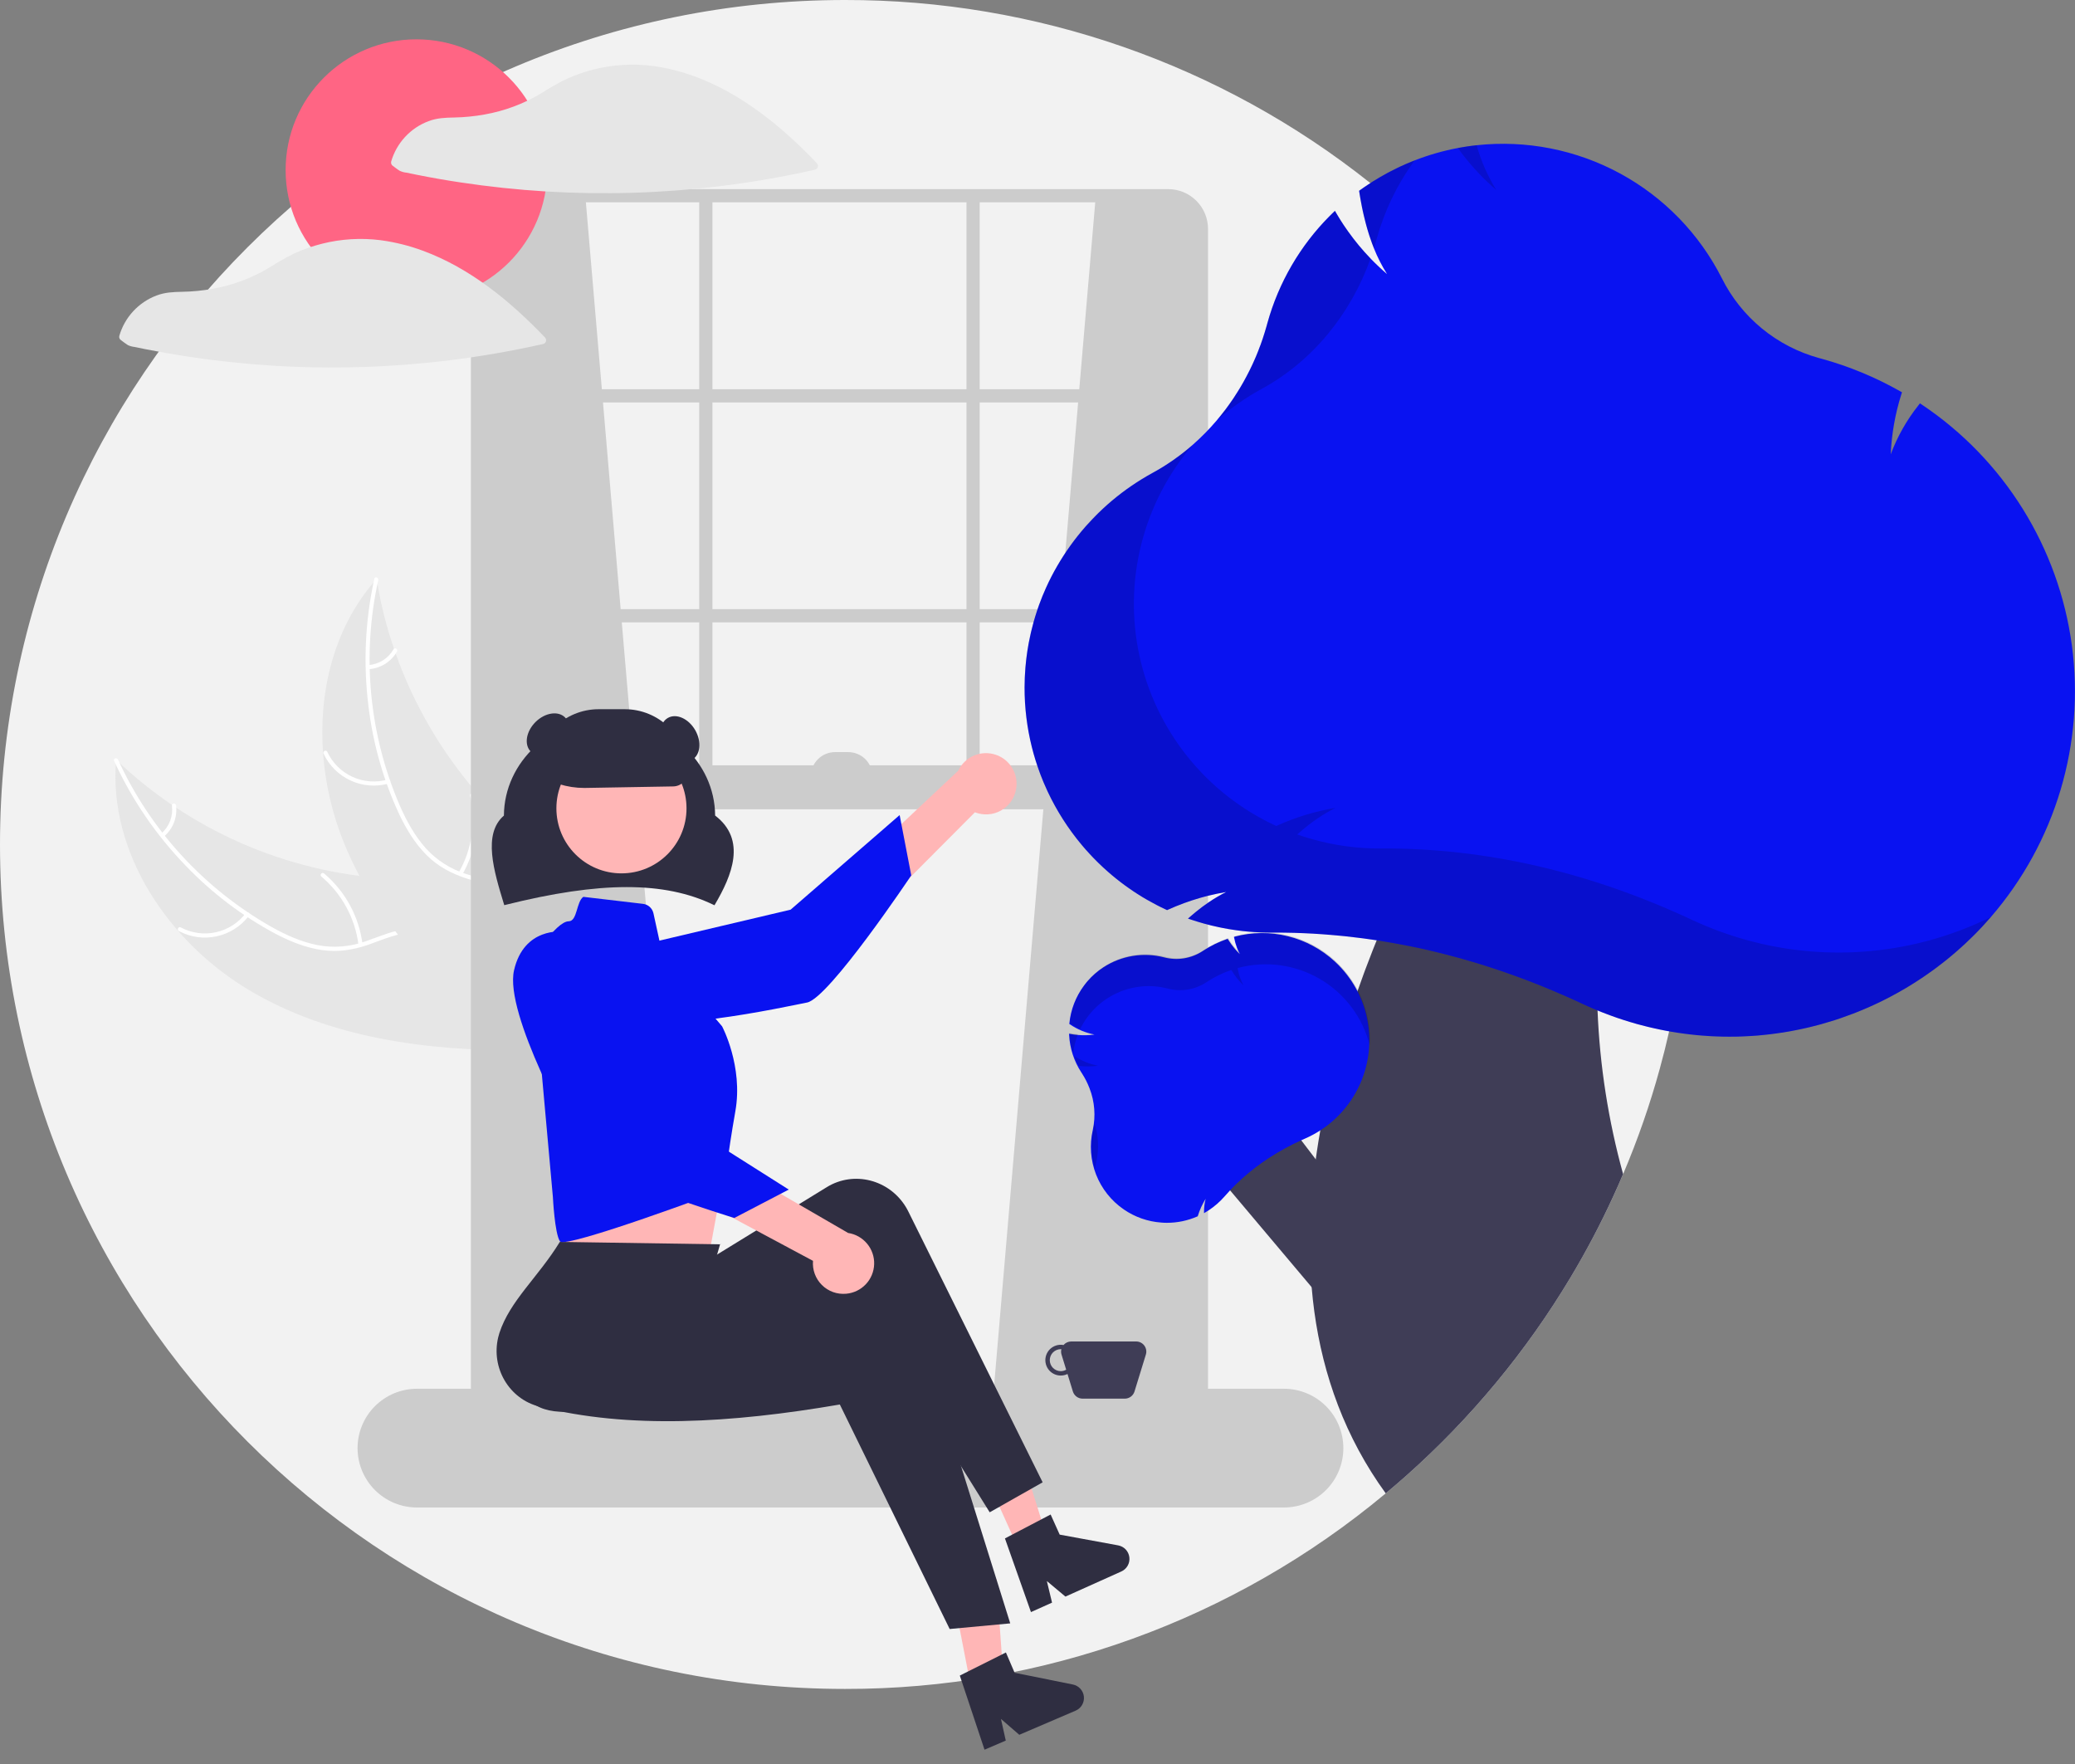 <svg width="100" height="85" viewBox="0 0 100 85" fill="none" xmlns="http://www.w3.org/2000/svg">
    <rect x="0" y="0" width="100" height="85" fill="#808080" stroke="none"/>
    <g clip-path="url(#clip0_1763_3963)">
        <path d="M81.442 40.691C81.442 41.876 81.392 43.049 81.293 44.209C81.214 45.115 81.107 46.013 80.971 46.903C80.827 47.845 80.65 48.776 80.441 49.695V49.696C80.304 50.301 80.154 50.901 79.99 51.497C79.516 53.227 78.925 54.923 78.223 56.575C78.07 56.934 77.912 57.291 77.75 57.645C77.134 58.987 76.445 60.293 75.686 61.559C73.556 65.114 70.898 68.325 67.802 71.081C67.466 71.378 67.127 71.671 66.782 71.959C59.472 78.061 50.246 81.397 40.721 81.383C18.231 81.383 0 63.165 0 40.691C0 18.218 18.231 -0 40.721 -0C49.918 -0.015 58.847 3.096 66.041 8.822C66.379 9.089 66.712 9.362 67.04 9.641C68.644 11 70.142 12.481 71.519 14.07H71.519C77.933 21.457 81.457 30.912 81.442 40.691Z" fill="#F2F2F2"/>
        <path d="M12.021 47.72C8.141 45.413 5.214 41.102 5.594 36.607C9.14 39.999 13.773 42.028 18.672 42.335C20.562 42.446 22.676 42.374 24.067 43.657C24.933 44.455 25.336 45.657 25.402 46.833C25.468 48.008 25.233 49.177 24.998 50.331L25.079 50.613C20.565 50.63 15.9 50.027 12.021 47.72Z" fill="#E6E6E6"/>
        <path d="M5.688 36.602C7.242 39.997 9.828 42.817 13.077 44.661C13.776 45.051 14.518 45.387 15.307 45.542C16.078 45.688 16.873 45.625 17.611 45.36C18.304 45.127 18.986 44.808 19.723 44.746C20.501 44.682 21.221 44.982 21.786 45.507C22.478 46.149 22.898 47.002 23.279 47.85C23.703 48.791 24.128 49.776 24.94 50.453C25.038 50.535 24.905 50.682 24.807 50.601C23.394 49.423 23.163 47.45 22.034 46.063C21.507 45.415 20.782 44.923 19.92 44.936C19.167 44.947 18.463 45.276 17.764 45.518C17.029 45.773 16.293 45.892 15.518 45.78C14.725 45.666 13.967 45.358 13.262 44.987C11.668 44.134 10.219 43.035 8.967 41.732C7.53 40.252 6.357 38.538 5.499 36.663C5.445 36.546 5.635 36.487 5.688 36.602H5.688Z" fill="white"/>
        <path d="M11.996 44.129C11.613 44.631 11.063 44.981 10.445 45.116C9.827 45.252 9.181 45.163 8.623 44.866C8.51 44.805 8.598 44.627 8.711 44.688C9.231 44.965 9.833 45.048 10.408 44.921C10.983 44.794 11.494 44.466 11.848 43.996C11.926 43.894 12.073 44.027 11.996 44.129L11.996 44.129Z" fill="white"/>
        <path d="M17.276 45.525C17.114 44.243 16.475 43.068 15.486 42.236C15.387 42.154 15.521 42.006 15.618 42.088C16.646 42.956 17.309 44.179 17.474 45.514C17.49 45.641 17.291 45.651 17.276 45.525V45.525Z" fill="white"/>
        <path d="M7.777 40.159C7.966 39.995 8.112 39.787 8.2 39.553C8.289 39.32 8.318 39.068 8.285 38.82C8.268 38.693 8.467 38.683 8.484 38.809C8.519 39.083 8.486 39.362 8.389 39.62C8.292 39.878 8.132 40.109 7.925 40.291C7.907 40.31 7.883 40.322 7.856 40.323C7.83 40.324 7.805 40.316 7.785 40.299C7.765 40.281 7.753 40.257 7.752 40.23C7.751 40.204 7.76 40.178 7.777 40.159V40.159Z" fill="white"/>
        <path d="M18.15 27.898C18.163 27.977 18.176 28.056 18.191 28.136C18.371 29.197 18.638 30.241 18.988 31.259C19.014 31.338 19.041 31.418 19.069 31.496C19.938 33.939 21.254 36.199 22.948 38.162C23.624 38.943 24.357 39.671 25.143 40.34C26.228 41.264 27.478 42.18 28.174 43.374C28.248 43.497 28.314 43.625 28.372 43.757L25.418 50.493C25.403 50.505 25.39 50.518 25.376 50.53L25.27 50.804C25.227 50.772 25.183 50.739 25.14 50.707C25.115 50.688 25.091 50.669 25.066 50.65C25.05 50.638 25.033 50.625 25.018 50.615C25.012 50.61 25.007 50.606 25.003 50.603C24.987 50.592 24.974 50.581 24.96 50.571C24.714 50.383 24.469 50.192 24.226 50C24.224 49.999 24.224 49.999 24.223 49.997C22.369 48.527 20.622 46.89 19.178 45.039C19.135 44.983 19.09 44.927 19.048 44.868C18.402 44.031 17.826 43.142 17.325 42.21C17.052 41.699 16.805 41.175 16.586 40.639C16.021 39.253 15.678 37.787 15.569 36.295C15.352 33.32 16.09 30.308 18.002 28.068C18.051 28.011 18.1 27.955 18.15 27.898Z" fill="#E6E6E6"/>
        <path d="M18.229 27.951C17.424 31.597 17.79 35.404 19.273 38.831C19.596 39.563 19.987 40.278 20.523 40.877C21.05 41.457 21.723 41.885 22.472 42.117C23.166 42.348 23.903 42.503 24.528 42.898C25.188 43.315 25.582 43.987 25.717 44.746C25.883 45.675 25.704 46.609 25.498 47.515C25.269 48.522 25.015 49.563 25.255 50.593C25.285 50.717 25.089 50.755 25.06 50.631C24.642 48.84 25.646 47.126 25.581 45.339C25.55 44.505 25.267 43.676 24.572 43.168C23.963 42.723 23.204 42.562 22.499 42.335C21.759 42.097 21.099 41.749 20.548 41.193C19.983 40.625 19.564 39.924 19.224 39.203C18.466 37.563 17.971 35.814 17.757 34.02C17.501 31.974 17.597 29.899 18.041 27.886C18.069 27.761 18.257 27.827 18.229 27.951Z" fill="white"/>
        <path d="M18.731 37.756C18.122 37.926 17.472 37.875 16.897 37.611C16.322 37.347 15.86 36.887 15.593 36.314C15.539 36.198 15.717 36.109 15.771 36.226C16.019 36.76 16.449 37.188 16.985 37.433C17.521 37.678 18.127 37.723 18.693 37.56C18.816 37.525 18.854 37.721 18.731 37.756H18.731Z" fill="white"/>
        <path d="M22.105 42.047C22.749 40.926 22.946 39.604 22.658 38.344C22.629 38.219 22.824 38.181 22.853 38.306C23.151 39.617 22.943 40.993 22.27 42.158C22.206 42.269 22.041 42.157 22.105 42.047Z" fill="white"/>
        <path d="M17.754 32.048C18.004 32.031 18.245 31.952 18.456 31.819C18.668 31.686 18.843 31.502 18.966 31.285C19.029 31.173 19.194 31.285 19.131 31.396C18.994 31.635 18.801 31.838 18.567 31.986C18.334 32.133 18.068 32.222 17.792 32.243C17.767 32.247 17.74 32.241 17.718 32.227C17.697 32.212 17.681 32.19 17.676 32.164C17.671 32.139 17.676 32.112 17.691 32.09C17.706 32.068 17.728 32.053 17.754 32.048V32.048Z" fill="white"/>
        <path d="M28.208 9.431L33.192 67.733L23.224 68.482V10.173C24.411 9.387 26.116 9.264 28.208 9.431Z" fill="#CCCCCC"/>
        <path d="M52.81 9.431L47.826 67.733L57.794 68.482V10.173C56.606 9.387 54.901 9.264 52.81 9.431Z" fill="#CCCCCC"/>
        <path d="M56.301 70.892H24.61C24.102 70.892 23.615 70.69 23.255 70.331C22.896 69.971 22.694 69.485 22.693 68.977V11.029C22.694 10.521 22.896 10.034 23.255 9.675C23.615 9.316 24.102 9.114 24.61 9.113H56.301C56.81 9.114 57.297 9.316 57.656 9.675C58.016 10.034 58.218 10.521 58.218 11.029V68.977C58.218 69.485 58.016 69.971 57.656 70.331C57.297 70.69 56.81 70.892 56.301 70.892ZM24.61 9.749C24.271 9.749 23.945 9.884 23.705 10.124C23.465 10.364 23.33 10.689 23.33 11.029V68.977C23.33 69.316 23.465 69.641 23.705 69.881C23.945 70.121 24.271 70.256 24.61 70.256H56.301C56.641 70.256 56.967 70.121 57.206 69.881C57.447 69.641 57.582 69.316 57.582 68.977V11.029C57.582 10.689 57.447 10.364 57.206 10.124C56.967 9.884 56.641 9.749 56.301 9.749L24.61 9.749Z" fill="#CCCCCC"/>
        <path d="M57.9 18.756H23.012V19.392H57.9V18.756Z" fill="#CCCCCC"/>
        <path d="M57.9 29.353H23.012V29.989H57.9V29.353Z" fill="#CCCCCC"/>
        <path d="M34.334 9.431H33.697V38.36H34.334V9.431Z" fill="#CCCCCC"/>
        <path d="M47.214 9.431H46.578V38.36H47.214V9.431Z" fill="#CCCCCC"/>
        <path d="M61.877 72.64H20.096C19.336 72.64 18.608 72.339 18.071 71.802C17.534 71.266 17.232 70.538 17.232 69.779C17.232 69.02 17.534 68.293 18.071 67.756C18.608 67.22 19.336 66.918 20.096 66.918H61.877C62.636 66.918 63.365 67.22 63.902 67.756C64.439 68.293 64.74 69.02 64.74 69.779C64.74 70.538 64.439 71.266 63.902 71.802C63.365 72.339 62.636 72.64 61.877 72.64Z" fill="#CCCCCC"/>
        <path d="M57.9 36.877H23.224V38.996H57.9V36.877Z" fill="#CCCCCC"/>
        <path d="M34.432 43.621L34.388 43.6C32.024 42.459 28.929 42.46 24.351 43.604L24.302 43.616L24.287 43.568C23.803 41.981 23.254 40.184 24.285 39.3C24.299 36.705 26.577 34.598 29.375 34.598C32.172 34.598 34.449 36.704 34.464 39.298C35.997 40.469 35.267 42.2 34.457 43.579L34.432 43.621Z" fill="#2F2E41"/>
        <path d="M48.961 38.066C48.919 38.276 48.831 38.474 48.704 38.647C48.576 38.819 48.412 38.962 48.224 39.065C48.035 39.167 47.827 39.227 47.612 39.24C47.398 39.253 47.184 39.219 46.984 39.141L38.63 47.53L37.885 44.925L46.182 37.135C46.336 36.808 46.605 36.55 46.938 36.408C47.27 36.267 47.643 36.252 47.985 36.367C48.328 36.481 48.617 36.718 48.796 37.031C48.976 37.344 49.035 37.712 48.961 38.066L48.961 38.066Z" fill="#FFB6B6"/>
        <path d="M28.315 46.142C28.315 46.142 27.557 47.858 29.427 48.916C31.297 49.975 37.834 48.513 38.894 48.308C39.955 48.104 43.916 42.181 43.916 42.181L43.356 39.275L38.102 43.833L28.315 46.142Z" fill="#0912F1"/>
        <path d="M26.935 55.633L27.041 57.646C27.041 57.646 26.728 59.43 26.985 59.815C27.241 60.197 34.212 60.246 34.212 60.246C34.212 60.246 34.673 57.764 35.07 55.593L26.935 55.633Z" fill="#FFB6B6"/>
        <path d="M46.979 82.254L48.436 81.96L48.019 76.077L45.868 76.511L46.979 82.254Z" fill="#FFB6B6"/>
        <path d="M49.067 74.599L50.422 73.99L48.664 68.361L46.664 69.26L49.067 74.599Z" fill="#FFB6B6"/>
        <path d="M50.248 71.427L47.696 72.871L41.404 62.768C36.988 65.741 32.669 67.165 28.314 67.925C26.842 68.187 25.341 68.054 25.059 66.557C25.046 66.487 25.035 66.417 25.027 66.346C24.853 64.71 26.889 62.614 27.148 60.613L32.719 60.279L33.407 61.159L39.85 57.201C41.146 56.405 42.85 56.835 43.657 58.163C43.699 58.233 43.739 58.304 43.775 58.378L50.248 71.427Z" fill="#2F2E41"/>
        <path d="M48.686 78.224L45.767 78.495L40.474 67.677C35.225 68.579 30.273 68.868 25.99 67.777C24.54 67.413 23.654 65.917 24.011 64.435C24.027 64.366 24.047 64.297 24.068 64.23C24.581 62.667 25.923 61.561 26.98 59.842L34.702 59.959L33.839 62.933L41.34 61.963C42.849 61.768 44.227 62.859 44.418 64.4C44.428 64.482 44.434 64.563 44.437 64.645L48.686 78.224Z" fill="#2F2E41"/>
        <path d="M29.95 42.084C31.682 42.084 33.085 40.681 33.085 38.95C33.085 37.22 31.682 35.817 29.95 35.817C28.218 35.817 26.814 37.22 26.814 38.95C26.814 40.681 28.218 42.084 29.95 42.084Z" fill="#FFB6B6"/>
        <path d="M28.113 43.215L30.988 43.553C31.109 43.567 31.223 43.618 31.313 43.7C31.403 43.782 31.466 43.891 31.492 44.01L31.949 46.1L34.799 49.454C34.799 49.454 35.823 51.372 35.439 53.545C35.055 55.718 34.887 57.333 34.887 57.333C34.887 57.333 27.241 60.198 26.985 59.814C26.73 59.431 26.646 57.688 26.646 57.688L25.623 46.311C25.623 46.311 26.774 44.393 27.414 44.393C27.827 44.379 27.774 43.451 28.113 43.215Z" fill="#0912F1"/>
        <path d="M34.964 58.033C35.367 58.033 35.694 57.641 35.694 57.157C35.694 56.674 35.367 56.282 34.964 56.282C34.561 56.282 34.234 56.674 34.234 57.157C34.234 57.641 34.561 58.033 34.964 58.033Z" fill="#6C63FF"/>
        <path d="M46.256 80.739L48.478 79.626L48.897 80.603L51.706 81.17C51.845 81.198 51.971 81.27 52.067 81.375C52.162 81.48 52.221 81.612 52.236 81.753C52.25 81.893 52.219 82.035 52.147 82.157C52.076 82.279 51.967 82.375 51.837 82.43L49.122 83.593L48.239 82.828L48.471 83.872L47.447 84.311L46.256 80.739Z" fill="#2F2E41"/>
        <path d="M48.431 74.13L50.633 72.978L51.069 73.947L53.888 74.465C54.027 74.491 54.155 74.56 54.252 74.663C54.349 74.766 54.41 74.898 54.427 75.038C54.444 75.179 54.416 75.321 54.346 75.444C54.277 75.567 54.169 75.665 54.04 75.723L51.346 76.933L50.451 76.184L50.701 77.224L49.685 77.68L48.431 74.13Z" fill="#2F2E41"/>
        <path d="M28.159 37.968C27.331 37.969 26.523 37.714 25.845 37.238L25.822 37.222V37.194C25.823 36.394 26.142 35.626 26.709 35.06C27.275 34.494 28.043 34.175 28.845 34.174H30.117C30.918 34.175 31.686 34.494 32.253 35.06C32.82 35.626 33.138 36.394 33.139 37.194C33.139 37.378 33.066 37.553 32.938 37.684C32.809 37.815 32.634 37.89 32.451 37.894L28.231 37.967C28.207 37.967 28.183 37.968 28.159 37.968Z" fill="#2F2E41"/>
        <path d="M33.351 36.614C33.757 36.38 33.825 35.739 33.503 35.181C33.181 34.623 32.591 34.361 32.185 34.595C31.779 34.83 31.711 35.471 32.033 36.029C32.356 36.586 32.946 36.849 33.351 36.614Z" fill="#2F2E41"/>
        <path d="M27.005 35.993C27.461 35.537 27.561 34.9 27.23 34.569C26.899 34.238 26.261 34.339 25.805 34.794C25.35 35.249 25.249 35.886 25.58 36.217C25.912 36.548 26.549 36.448 27.005 35.993Z" fill="#2F2E41"/>
        <path d="M54.755 64.64H51.625C51.555 64.64 51.485 64.655 51.421 64.685C51.357 64.714 51.3 64.757 51.254 64.811C51.139 64.79 51.02 64.796 50.908 64.83C50.795 64.864 50.692 64.924 50.607 65.004C50.523 65.085 50.458 65.186 50.419 65.296C50.381 65.407 50.369 65.525 50.385 65.641C50.401 65.758 50.444 65.868 50.511 65.965C50.578 66.061 50.667 66.14 50.771 66.195C50.874 66.25 50.989 66.28 51.107 66.282C51.224 66.284 51.34 66.259 51.446 66.207L51.705 67.05C51.736 67.15 51.798 67.237 51.882 67.299C51.966 67.362 52.068 67.395 52.173 67.395H54.208C54.312 67.395 54.414 67.362 54.498 67.299C54.582 67.237 54.644 67.15 54.675 67.05L55.222 65.272C55.245 65.199 55.25 65.122 55.237 65.046C55.224 64.971 55.194 64.9 55.148 64.838C55.103 64.777 55.044 64.727 54.975 64.692C54.907 64.658 54.831 64.64 54.755 64.64ZM51.122 66.07C50.982 66.07 50.847 66.015 50.747 65.915C50.648 65.816 50.592 65.681 50.592 65.541C50.592 65.4 50.648 65.265 50.747 65.166C50.847 65.067 50.982 65.011 51.122 65.011C51.132 65.011 51.141 65.013 51.151 65.014C51.129 65.099 51.132 65.188 51.158 65.272L51.382 66C51.303 66.046 51.214 66.07 51.122 66.07Z" fill="#3F3D56"/>
        <path d="M40.779 62.34C40.566 62.359 40.35 62.332 40.148 62.26C39.946 62.187 39.762 62.071 39.61 61.92C39.458 61.769 39.34 61.587 39.266 61.385C39.192 61.184 39.163 60.969 39.181 60.755L28.742 55.165L31.025 53.705L40.874 59.412C41.231 59.466 41.556 59.649 41.787 59.927C42.019 60.204 42.14 60.557 42.128 60.918C42.116 61.279 41.973 61.623 41.724 61.885C41.475 62.147 41.139 62.309 40.779 62.34Z" fill="#FFB6B6"/>
        <path d="M27.114 44.893C27.114 44.893 25.251 44.66 24.773 46.754C24.295 48.847 27.572 54.685 28.072 55.642C28.572 56.598 35.388 58.69 35.388 58.69L38.012 57.321L32.136 53.599L27.114 44.893Z" fill="#0912F1"/>
        <path d="M40.244 36.241H40.88C41.189 36.241 41.486 36.364 41.705 36.582C41.923 36.801 42.046 37.097 42.046 37.406H39.077C39.077 37.097 39.2 36.801 39.419 36.582C39.638 36.364 39.934 36.241 40.244 36.241Z" fill="#CCCCCC"/>
        <path d="M20.068 14.492C23.549 14.492 26.372 11.672 26.372 8.194C26.372 4.715 23.549 1.895 20.068 1.895C16.587 1.895 13.765 4.715 13.765 8.194C13.765 11.672 16.587 14.492 20.068 14.492Z" fill="#FF6584"/>
        <path d="M39.368 7.865C37.7 6.117 35.762 4.521 33.469 3.678C32.83 3.443 32.167 3.276 31.493 3.182C31.488 3.182 31.482 3.183 31.477 3.182C31.466 3.179 31.455 3.177 31.444 3.176C30.5 3.056 29.543 3.113 28.62 3.346C28.17 3.459 27.73 3.612 27.306 3.804C26.881 4.011 26.469 4.244 26.073 4.502C25.234 5.004 24.31 5.348 23.347 5.518C22.864 5.605 22.374 5.653 21.883 5.662C21.457 5.67 21.055 5.685 20.652 5.839C20.22 6.001 19.833 6.261 19.52 6.6C19.208 6.938 18.979 7.344 18.851 7.787C18.842 7.826 18.845 7.868 18.86 7.905C18.875 7.943 18.902 7.975 18.937 7.996C19.046 8.074 19.152 8.163 19.267 8.232C19.369 8.279 19.478 8.309 19.59 8.32C19.772 8.359 19.955 8.396 20.138 8.432C20.811 8.566 21.488 8.684 22.167 8.786C23.541 8.994 24.923 9.141 26.313 9.226C29.096 9.394 31.889 9.31 34.657 8.975C36.212 8.787 37.758 8.52 39.286 8.175C39.317 8.166 39.345 8.149 39.368 8.126C39.39 8.103 39.406 8.075 39.415 8.043C39.423 8.012 39.423 7.979 39.415 7.948C39.407 7.917 39.391 7.889 39.368 7.865Z" fill="#E6E6E6"/>
        <path d="M20.367 12.077C19.728 11.841 19.066 11.675 18.391 11.581C18.386 11.58 18.381 11.581 18.375 11.581C18.364 11.578 18.353 11.576 18.342 11.574C17.399 11.454 16.441 11.512 15.519 11.744C15.068 11.857 14.628 12.011 14.204 12.202C13.779 12.409 13.367 12.643 12.971 12.9C12.132 13.402 11.208 13.747 10.245 13.917C9.762 14.004 9.273 14.052 8.782 14.06C8.355 14.069 7.954 14.084 7.55 14.237C7.119 14.399 6.731 14.66 6.419 14.998C6.106 15.336 5.877 15.743 5.75 16.185C5.74 16.224 5.743 16.266 5.758 16.304C5.774 16.341 5.8 16.373 5.835 16.394C5.944 16.473 6.051 16.561 6.165 16.631C6.267 16.677 6.376 16.707 6.488 16.719C6.671 16.757 6.853 16.794 7.036 16.831C7.71 16.964 8.386 17.082 9.065 17.185C10.44 17.393 11.822 17.539 13.211 17.624C15.994 17.793 18.787 17.709 21.555 17.374C23.111 17.185 24.656 16.918 26.185 16.574C26.216 16.564 26.244 16.548 26.266 16.525C26.289 16.502 26.305 16.473 26.313 16.442C26.321 16.411 26.321 16.378 26.313 16.347C26.305 16.316 26.289 16.287 26.267 16.264C24.598 14.515 22.661 12.92 20.367 12.077Z" fill="#E6E6E6"/>
        <path d="M65.825 59.034L60.977 52.671L57.152 54.832L65.257 64.45L65.825 59.034Z" fill="#3F3D56"/>
        <path d="M76.99 48.69C77.098 51.357 77.511 54.002 78.222 56.575C78.07 56.934 77.912 57.291 77.749 57.645C77.134 58.987 76.445 60.294 75.686 61.56C73.556 65.115 70.898 68.325 67.802 71.081C67.466 71.379 67.127 71.671 66.782 71.959C64.82 69.255 63.76 66.271 63.341 63.2C63.288 62.81 63.245 62.416 63.212 62.024V62.022C63.132 61.069 63.106 60.112 63.135 59.156C63.136 59.08 63.138 59.003 63.141 58.925C63.178 57.904 63.27 56.88 63.409 55.866V55.865C63.425 55.748 63.441 55.632 63.459 55.515C63.51 55.166 63.567 54.816 63.63 54.468C63.994 52.464 64.502 50.488 65.15 48.556V48.555C65.168 48.499 65.186 48.444 65.207 48.389C65.277 48.179 65.348 47.971 65.421 47.764C65.425 47.748 65.431 47.731 65.438 47.716C65.532 47.445 65.629 47.176 65.727 46.909C65.754 46.834 65.781 46.76 65.81 46.686C65.921 46.388 66.035 46.093 66.15 45.801C66.186 45.708 66.224 45.615 66.261 45.523C66.289 45.452 66.317 45.38 66.347 45.311V45.309C66.515 44.893 66.686 44.485 66.859 44.085C67.343 42.959 67.842 41.901 68.328 40.925L68.329 40.924C70.344 36.883 72.177 34.259 72.177 34.259L79.058 36.485C78.237 37.94 77.602 40.085 77.254 42.617C76.986 44.629 76.898 46.661 76.99 48.689L76.99 48.69Z" fill="#3F3D56"/>
        <path d="M65.553 48.042C65.513 47.948 65.468 47.856 65.421 47.764C65.179 47.296 64.868 46.867 64.497 46.492C64.442 46.436 64.385 46.38 64.326 46.327C63.687 45.739 62.91 45.321 62.067 45.113C61.224 44.904 60.342 44.911 59.503 45.133L59.498 45.136L59.467 45.144L59.474 45.18C59.506 45.348 59.552 45.513 59.612 45.673C59.628 45.716 59.646 45.758 59.664 45.799C59.671 45.818 59.681 45.835 59.689 45.854C59.689 45.854 59.688 45.855 59.69 45.855C59.69 45.856 59.691 45.857 59.691 45.858C59.712 45.898 59.731 45.938 59.752 45.976C59.708 45.935 59.667 45.892 59.627 45.849C59.587 45.809 59.551 45.766 59.515 45.724C59.392 45.58 59.28 45.426 59.181 45.264L59.164 45.235L59.135 45.247C58.734 45.386 58.353 45.572 57.998 45.803L57.96 45.829C57.689 46.006 57.383 46.125 57.063 46.178C56.744 46.23 56.416 46.214 56.103 46.132C55.609 46.004 55.093 45.981 54.59 46.063C54.086 46.146 53.605 46.332 53.177 46.61C52.894 46.794 52.637 47.018 52.416 47.273C52.397 47.295 52.377 47.319 52.358 47.341C52.318 47.39 52.28 47.439 52.243 47.49C51.844 48.023 51.599 48.654 51.535 49.316L51.533 49.34L51.554 49.354C51.912 49.6 52.318 49.769 52.745 49.85C52.477 49.888 52.205 49.894 51.935 49.87H51.934C51.812 49.86 51.69 49.843 51.569 49.819L51.547 49.815H51.546L51.519 49.81L51.523 49.861C51.554 50.508 51.758 51.136 52.114 51.678L52.124 51.693C52.128 51.698 52.132 51.704 52.135 51.71C52.285 51.94 52.41 52.185 52.508 52.442C52.756 53.08 52.81 53.777 52.665 54.446C52.5 55.161 52.555 55.91 52.822 56.594C53.089 57.277 53.556 57.865 54.162 58.28C54.695 58.646 55.315 58.864 55.96 58.91C56.048 58.918 56.137 58.922 56.226 58.922C56.736 58.924 57.24 58.819 57.707 58.614L57.724 58.607L57.728 58.588C57.818 58.299 57.944 58.022 58.104 57.764C58.052 57.967 58.025 58.176 58.025 58.386V58.456L58.086 58.421C58.138 58.39 58.191 58.357 58.239 58.327C58.525 58.139 58.785 57.914 59.01 57.657C59.098 57.555 59.187 57.456 59.28 57.358L59.281 57.357C59.462 57.164 59.654 56.975 59.854 56.795C60.278 56.415 60.732 56.068 61.211 55.76C61.69 55.453 62.191 55.181 62.709 54.946H62.711C62.769 54.919 62.828 54.892 62.886 54.867C63.145 54.754 63.393 54.621 63.63 54.468C63.638 54.463 63.646 54.459 63.653 54.453C64.678 53.783 65.432 52.77 65.78 51.596C66.128 50.422 66.048 49.163 65.553 48.042L65.553 48.042Z" fill="#0912F1"/>
        <path opacity="0.15" d="M52.84 55.951C52.811 56.079 52.789 56.21 52.774 56.341C52.577 55.718 52.548 55.053 52.691 54.415C52.713 54.317 52.73 54.218 52.743 54.119C52.939 54.71 52.972 55.343 52.84 55.951Z" fill="black"/>
        <path opacity="0.15" d="M52.92 51.354C52.606 51.397 52.287 51.399 51.973 51.358C51.89 51.203 51.819 51.042 51.76 50.877C52.11 51.113 52.505 51.275 52.92 51.354Z" fill="black"/>
        <path opacity="0.15" d="M51.948 49.836C51.832 50.133 51.755 50.443 51.718 50.759C51.622 50.458 51.565 50.145 51.548 49.83L51.546 49.779L51.596 49.788C51.712 49.81 51.83 49.826 51.948 49.836Z" fill="black"/>
        <path opacity="0.15" d="M53.205 46.578C53.632 46.3 54.113 46.114 54.616 46.031C55.12 45.949 55.635 45.972 56.129 46.1C56.442 46.182 56.77 46.198 57.09 46.146C57.41 46.094 57.716 45.975 57.987 45.797L58.025 45.772C58.38 45.54 58.761 45.353 59.161 45.214L59.192 45.204L59.208 45.231C59.367 45.493 59.558 45.732 59.778 45.944C59.645 45.695 59.551 45.426 59.501 45.148L59.494 45.111L59.53 45.102C60.317 44.894 61.143 44.874 61.939 45.045C62.735 45.217 63.479 45.574 64.111 46.087C64.743 46.601 65.245 47.256 65.575 48C65.905 48.744 66.054 49.556 66.011 50.368C65.844 49.706 65.547 49.083 65.137 48.536C64.728 47.989 64.213 47.528 63.624 47.181C63.035 46.834 62.383 46.608 61.706 46.514C61.029 46.421 60.339 46.463 59.678 46.638L59.642 46.647L59.649 46.684C59.7 46.962 59.793 47.231 59.927 47.48C59.707 47.268 59.515 47.028 59.357 46.767L59.34 46.739L59.31 46.75C58.91 46.889 58.528 47.076 58.173 47.308L58.135 47.333C57.864 47.511 57.559 47.63 57.239 47.682C56.919 47.734 56.591 47.718 56.277 47.635C55.456 47.422 54.587 47.501 53.817 47.857C53.048 48.213 52.425 48.825 52.057 49.588C51.893 49.509 51.734 49.42 51.58 49.322L51.56 49.309L51.562 49.284C51.615 48.739 51.79 48.212 52.074 47.744C52.359 47.275 52.745 46.877 53.205 46.578Z" fill="black"/>
        <path d="M92.628 19.502L92.527 19.435L92.454 19.531C91.888 20.243 91.437 21.04 91.119 21.893C91.163 20.911 91.334 19.939 91.63 19.001L91.662 18.902L91.57 18.851C90.384 18.179 89.12 17.655 87.806 17.291L87.663 17.253C86.656 16.976 85.718 16.491 84.912 15.829C84.105 15.166 83.447 14.342 82.981 13.408C81.897 11.265 80.186 9.504 78.075 8.359C75.963 7.213 73.553 6.739 71.164 6.998H71.163C71.138 7 71.111 7.003 71.086 7.007C71.042 7.011 71 7.016 70.957 7.021C70.871 7.033 70.786 7.045 70.701 7.057C70.629 7.068 70.556 7.08 70.484 7.092C70.445 7.098 70.408 7.104 70.371 7.111C70.334 7.118 70.296 7.124 70.259 7.132H70.258C69.546 7.266 68.848 7.467 68.173 7.73H68.172V7.731L68.001 7.798C67.825 7.87 67.65 7.946 67.477 8.027C67.438 8.045 67.4 8.064 67.361 8.082C67.35 8.087 67.338 8.093 67.328 8.099C67.216 8.152 67.106 8.207 66.997 8.265C66.981 8.273 66.965 8.281 66.949 8.29L66.847 8.344C66.624 8.465 66.404 8.593 66.188 8.728C66.17 8.739 66.153 8.75 66.135 8.761C66.115 8.774 66.095 8.787 66.076 8.799C66.065 8.806 66.053 8.814 66.041 8.822C66.008 8.842 65.977 8.863 65.945 8.885C65.881 8.927 65.817 8.969 65.755 9.012C65.69 9.056 65.627 9.101 65.563 9.147L65.499 9.193L65.511 9.271C65.522 9.336 65.531 9.4 65.543 9.464C65.553 9.527 65.564 9.59 65.576 9.653C65.594 9.757 65.614 9.861 65.634 9.962C65.648 10.029 65.661 10.094 65.675 10.159C65.689 10.226 65.704 10.293 65.72 10.359C65.751 10.497 65.784 10.631 65.819 10.762C65.835 10.828 65.854 10.893 65.873 10.958C65.883 10.997 65.894 11.036 65.906 11.075C65.914 11.101 65.922 11.128 65.931 11.154C65.933 11.162 65.935 11.172 65.938 11.182C65.941 11.191 65.944 11.199 65.947 11.208C65.959 11.247 65.97 11.286 65.982 11.322C65.988 11.343 65.995 11.363 66.002 11.382C66.017 11.428 66.033 11.474 66.049 11.519C66.066 11.569 66.084 11.62 66.102 11.67C66.106 11.683 66.11 11.694 66.114 11.707C66.118 11.717 66.121 11.726 66.125 11.736C66.129 11.746 66.133 11.758 66.138 11.769C66.156 11.816 66.174 11.865 66.193 11.913C66.199 11.93 66.206 11.948 66.213 11.965C66.385 12.396 66.596 12.811 66.844 13.204C66.569 12.969 66.305 12.72 66.051 12.456C65.658 12.049 65.297 11.613 64.969 11.152C64.943 11.116 64.916 11.079 64.892 11.042C64.842 10.971 64.793 10.9 64.745 10.828C64.695 10.754 64.646 10.676 64.598 10.6C64.566 10.549 64.534 10.497 64.504 10.446C64.473 10.398 64.444 10.35 64.417 10.301L64.334 10.159H64.333V10.16L64.216 10.274C64.17 10.32 64.123 10.366 64.077 10.411C62.652 11.844 61.62 13.62 61.08 15.566L61.063 15.625L61.048 15.685C61.017 15.793 60.986 15.898 60.953 16.005V16.006C60.922 16.112 60.888 16.218 60.852 16.322C60.819 16.421 60.785 16.518 60.749 16.616C60.737 16.648 60.724 16.681 60.71 16.714C60.688 16.778 60.664 16.84 60.639 16.904C60.628 16.932 60.616 16.962 60.604 16.991C60.576 17.061 60.547 17.131 60.519 17.2C60.514 17.21 60.509 17.222 60.504 17.232C60.495 17.253 60.486 17.275 60.477 17.295C60.455 17.346 60.431 17.398 60.409 17.448C60.393 17.481 60.379 17.515 60.364 17.548C60.357 17.563 60.35 17.578 60.343 17.593C60.304 17.677 60.264 17.761 60.222 17.844C60.174 17.941 60.125 18.039 60.073 18.134C60.028 18.223 59.98 18.31 59.93 18.397C59.844 18.551 59.754 18.703 59.661 18.852C59.624 18.909 59.589 18.966 59.551 19.023C59.543 19.037 59.534 19.051 59.526 19.064C59.495 19.113 59.463 19.161 59.431 19.21C59.408 19.242 59.386 19.275 59.364 19.307C59.327 19.364 59.287 19.419 59.247 19.474C59.236 19.491 59.225 19.506 59.213 19.522C59.154 19.605 59.094 19.686 59.034 19.766C59.032 19.767 59.032 19.768 59.031 19.769C59.029 19.769 59.029 19.77 59.028 19.771C59.001 19.806 58.974 19.841 58.947 19.875C58.911 19.925 58.872 19.974 58.832 20.021C58.769 20.102 58.702 20.183 58.634 20.263C58.632 20.265 58.631 20.267 58.629 20.268C58.277 20.681 57.897 21.067 57.49 21.425C57.482 21.432 57.477 21.438 57.47 21.444C57.412 21.493 57.355 21.543 57.296 21.592C57.271 21.612 57.247 21.632 57.223 21.652C57.182 21.686 57.141 21.72 57.101 21.751C57.096 21.756 57.091 21.76 57.085 21.764C57.049 21.793 57.014 21.821 56.978 21.848C56.934 21.883 56.891 21.916 56.846 21.949C56.636 22.108 56.421 22.258 56.199 22.399C56.166 22.422 56.131 22.444 56.097 22.465C56.077 22.478 56.057 22.49 56.038 22.501C55.958 22.551 55.877 22.6 55.796 22.646C55.716 22.694 55.633 22.739 55.551 22.784C55.376 22.879 55.203 22.979 55.035 23.083C54.95 23.136 54.865 23.189 54.782 23.243C54.449 23.459 54.128 23.69 53.82 23.937C53.511 24.184 53.216 24.446 52.934 24.722C52.899 24.756 52.864 24.791 52.829 24.827C52.759 24.896 52.691 24.966 52.627 25.036C52.523 25.143 52.423 25.253 52.324 25.364C51.804 25.954 51.344 26.593 50.95 27.274C50.752 27.613 50.572 27.963 50.411 28.322C50.289 28.59 50.178 28.864 50.077 29.142C50.011 29.327 49.948 29.515 49.89 29.704C49.861 29.798 49.834 29.893 49.807 29.989C49.717 30.312 49.642 30.638 49.58 30.966C49.53 31.229 49.49 31.492 49.459 31.755C49.443 31.888 49.431 32.02 49.419 32.151C49.392 32.474 49.378 32.798 49.377 33.121C49.375 34.092 49.493 35.059 49.728 36.001C49.78 36.209 49.838 36.416 49.901 36.621C49.933 36.724 49.967 36.826 50.001 36.927C50.087 37.182 50.182 37.434 50.286 37.683C50.349 37.832 50.415 37.981 50.483 38.128C50.922 39.064 51.481 39.939 52.146 40.731C52.255 40.861 52.368 40.989 52.485 41.115C52.486 41.115 52.485 41.116 52.485 41.116C52.773 41.431 53.079 41.729 53.4 42.011H53.401C53.529 42.124 53.66 42.234 53.792 42.34C53.793 42.339 53.793 42.34 53.793 42.34C53.927 42.448 54.061 42.552 54.199 42.653C54.268 42.703 54.338 42.752 54.409 42.802C54.548 42.901 54.69 42.996 54.834 43.087H54.836C54.98 43.181 55.126 43.27 55.275 43.354C55.573 43.525 55.878 43.685 56.192 43.83L56.245 43.855L56.299 43.83C56.802 43.604 57.321 43.414 57.852 43.261C57.968 43.227 58.086 43.196 58.203 43.167C58.497 43.094 58.794 43.032 59.093 42.982C58.802 43.128 58.521 43.294 58.251 43.477C58.042 43.618 57.837 43.772 57.63 43.941C57.561 43.998 57.492 44.056 57.423 44.115L57.251 44.264L57.467 44.334C57.545 44.36 57.623 44.385 57.702 44.409C57.809 44.443 57.915 44.473 58.019 44.502C58.246 44.566 58.474 44.622 58.704 44.67C58.76 44.682 58.815 44.694 58.872 44.705C58.981 44.727 59.091 44.748 59.201 44.767C59.206 44.768 59.211 44.769 59.215 44.769C59.33 44.788 59.445 44.806 59.56 44.822C59.773 44.853 59.986 44.877 60.199 44.895C60.223 44.898 60.246 44.899 60.27 44.9C60.322 44.905 60.373 44.909 60.425 44.912C60.54 44.919 60.655 44.925 60.771 44.929C60.779 44.929 60.787 44.93 60.795 44.93C60.854 44.932 60.912 44.934 60.97 44.935C60.97 44.935 60.97 44.936 60.971 44.935C61.03 44.936 61.088 44.938 61.146 44.938H61.469C61.529 44.938 61.59 44.938 61.651 44.938C61.736 44.938 61.822 44.94 61.907 44.941C61.929 44.941 61.952 44.942 61.975 44.942C62.111 44.944 62.247 44.947 62.383 44.95C62.391 44.95 62.4 44.951 62.408 44.951C62.544 44.956 62.68 44.96 62.815 44.966C62.845 44.967 62.875 44.968 62.906 44.97C63.036 44.976 63.166 44.982 63.297 44.989C63.334 44.992 63.372 44.995 63.41 44.997C63.509 45.002 63.609 45.008 63.707 45.016C63.766 45.019 63.823 45.023 63.881 45.029C64.117 45.047 64.351 45.067 64.586 45.09C64.665 45.096 64.743 45.105 64.822 45.113C65.032 45.136 65.242 45.16 65.454 45.187C65.548 45.197 65.643 45.21 65.737 45.222C65.748 45.224 65.758 45.225 65.769 45.227C65.885 45.243 66.001 45.258 66.118 45.276C66.194 45.286 66.27 45.298 66.347 45.309C66.425 45.321 66.504 45.333 66.582 45.346C66.624 45.353 66.667 45.36 66.71 45.368C66.812 45.384 66.915 45.401 67.018 45.42C67.027 45.42 67.036 45.422 67.046 45.424C67.264 45.462 67.484 45.502 67.702 45.546C67.83 45.57 67.957 45.596 68.085 45.622C68.184 45.642 68.284 45.663 68.384 45.684C68.401 45.688 68.418 45.692 68.435 45.696C68.439 45.697 68.442 45.698 68.446 45.698C68.597 45.731 68.749 45.765 68.899 45.801C69.422 45.922 69.944 46.056 70.466 46.204C70.585 46.237 70.705 46.272 70.825 46.307C70.876 46.321 70.926 46.336 70.975 46.351C71.079 46.382 71.182 46.413 71.286 46.445C71.377 46.473 71.47 46.502 71.561 46.531C71.618 46.549 71.675 46.567 71.733 46.586C71.822 46.614 71.911 46.642 71.999 46.673C72.074 46.697 72.148 46.721 72.223 46.747C72.329 46.782 72.436 46.818 72.542 46.856C72.573 46.867 72.604 46.878 72.635 46.889C72.764 46.934 72.894 46.979 73.023 47.027C73.149 47.073 73.276 47.119 73.401 47.166C73.488 47.199 73.575 47.231 73.661 47.264C73.757 47.302 73.854 47.339 73.949 47.377C74.087 47.431 74.226 47.486 74.364 47.542C74.491 47.593 74.617 47.645 74.744 47.699C74.768 47.709 74.792 47.718 74.815 47.729C74.926 47.774 75.036 47.822 75.145 47.87C75.216 47.899 75.286 47.93 75.356 47.961C75.662 48.094 75.967 48.232 76.271 48.375H76.272C76.463 48.465 76.657 48.551 76.853 48.633C76.898 48.652 76.944 48.671 76.99 48.689C77.068 48.721 77.146 48.752 77.225 48.784C77.276 48.804 77.326 48.824 77.379 48.843C77.454 48.873 77.53 48.902 77.606 48.929C77.687 48.959 77.767 48.989 77.848 49.016C77.877 49.027 77.906 49.036 77.935 49.047C78.03 49.079 78.124 49.11 78.219 49.141C78.229 49.144 78.239 49.148 78.249 49.151C78.349 49.182 78.448 49.214 78.549 49.244C78.557 49.247 78.565 49.249 78.574 49.251C78.682 49.284 78.792 49.316 78.901 49.347C79.062 49.391 79.225 49.434 79.387 49.473C79.417 49.48 79.446 49.488 79.476 49.494C79.563 49.515 79.649 49.535 79.736 49.554C79.828 49.576 79.921 49.595 80.014 49.614C80.107 49.633 80.2 49.652 80.293 49.669C80.342 49.678 80.392 49.688 80.441 49.696L80.572 49.719C80.662 49.735 80.752 49.748 80.843 49.763C80.846 49.763 80.848 49.764 80.85 49.764C80.953 49.78 81.055 49.795 81.158 49.808C81.257 49.822 81.355 49.833 81.454 49.845C81.474 49.847 81.495 49.849 81.516 49.851C81.598 49.861 81.68 49.87 81.761 49.878C81.785 49.88 81.808 49.882 81.831 49.884C81.912 49.891 81.993 49.899 82.073 49.904C82.089 49.906 82.106 49.907 82.122 49.907C82.194 49.914 82.266 49.919 82.338 49.922C82.389 49.926 82.439 49.928 82.49 49.932C82.516 49.933 82.542 49.934 82.568 49.935C82.638 49.939 82.708 49.941 82.779 49.943C82.865 49.947 82.951 49.949 83.036 49.951C83.139 49.953 83.243 49.954 83.346 49.954H83.348C83.448 49.954 83.55 49.953 83.651 49.951H83.689L83.801 49.948C83.858 49.947 83.915 49.944 83.971 49.942C84.079 49.938 84.187 49.933 84.294 49.926C84.336 49.924 84.38 49.921 84.422 49.919C84.441 49.918 84.461 49.916 84.48 49.915C84.547 49.91 84.613 49.906 84.68 49.901C84.749 49.896 84.819 49.889 84.888 49.882C84.977 49.873 85.066 49.864 85.155 49.854C85.225 49.847 85.295 49.838 85.364 49.83C85.373 49.829 85.382 49.828 85.391 49.826C85.458 49.818 85.525 49.81 85.591 49.8C85.669 49.79 85.746 49.778 85.824 49.766C85.832 49.765 85.84 49.764 85.848 49.763C85.982 49.742 86.117 49.721 86.251 49.697C86.392 49.671 86.533 49.644 86.673 49.615C86.725 49.604 86.776 49.593 86.828 49.582C86.857 49.576 86.886 49.57 86.914 49.564C86.957 49.554 87 49.545 87.042 49.534C87.05 49.533 87.058 49.531 87.066 49.53C87.125 49.517 87.183 49.502 87.243 49.488C87.362 49.459 87.478 49.429 87.595 49.398C87.647 49.385 87.699 49.371 87.749 49.357C87.763 49.353 87.778 49.349 87.792 49.345C88.007 49.284 88.221 49.22 88.433 49.153C88.526 49.123 88.618 49.092 88.71 49.06C88.909 48.992 89.105 48.92 89.3 48.846C89.352 48.827 89.404 48.805 89.456 48.785C89.532 48.754 89.609 48.724 89.684 48.693C89.752 48.664 89.82 48.636 89.889 48.606C89.922 48.592 89.956 48.577 89.99 48.563C90.092 48.518 90.194 48.472 90.295 48.427C90.363 48.395 90.429 48.364 90.496 48.333C90.602 48.282 90.707 48.23 90.812 48.178C90.839 48.164 90.864 48.15 90.89 48.138C90.956 48.104 91.023 48.069 91.091 48.035C91.198 47.978 91.305 47.92 91.411 47.861C91.447 47.842 91.482 47.822 91.519 47.802C91.635 47.736 91.751 47.669 91.865 47.602C92.119 47.45 92.369 47.292 92.615 47.127C92.677 47.087 92.738 47.044 92.798 47.003C92.913 46.924 93.025 46.844 93.138 46.763C93.149 46.755 93.16 46.746 93.172 46.739C93.228 46.698 93.284 46.656 93.34 46.614C93.457 46.526 93.573 46.437 93.688 46.346C93.69 46.345 93.694 46.342 93.697 46.339C93.749 46.298 93.801 46.257 93.852 46.215C94.01 46.087 94.165 45.957 94.318 45.822C94.393 45.758 94.468 45.691 94.541 45.624C94.596 45.574 94.651 45.525 94.705 45.474C94.814 45.371 94.921 45.269 95.028 45.165C95.081 45.114 95.132 45.062 95.186 45.008C95.237 44.956 95.29 44.903 95.342 44.849C95.361 44.83 95.379 44.811 95.397 44.792C95.45 44.736 95.503 44.679 95.556 44.623C95.601 44.574 95.646 44.523 95.691 44.472C95.768 44.388 95.845 44.303 95.92 44.217C95.924 44.212 95.929 44.208 95.933 44.203C95.937 44.198 95.942 44.194 95.945 44.189H95.944C97.485 42.408 98.63 40.32 99.304 38.064C99.977 35.807 100.163 33.433 99.85 31.099C99.536 28.766 98.73 26.525 97.485 24.526C96.24 22.526 94.585 20.814 92.628 19.502Z" fill="#0912F1"/>
        <g opacity="0.15">
            <path d="M71.163 6.997C71.374 7.756 71.692 8.481 72.108 9.151C71.412 8.554 70.791 7.876 70.258 7.132C70.558 7.075 70.859 7.03 71.163 6.997Z" fill="black"/>
            <path d="M60.815 18.732C60.031 19.16 59.297 19.675 58.628 20.268C59.757 18.934 60.583 17.37 61.047 15.685C61.052 15.665 61.058 15.645 61.063 15.624L61.079 15.567C61.637 13.556 62.719 11.729 64.215 10.274L64.333 10.159L64.416 10.301C64.875 11.08 65.423 11.803 66.051 12.454C65.089 15.166 63.218 17.423 60.815 18.732Z" fill="black"/>
            <path d="M66.344 11.514L66.328 11.571C66.323 11.591 66.317 11.612 66.311 11.632C66.281 11.744 66.248 11.854 66.214 11.964C65.878 11.096 65.642 10.193 65.511 9.271L65.499 9.193L65.563 9.147C66.37 8.568 67.247 8.092 68.172 7.73C67.341 8.872 66.722 10.153 66.344 11.514Z" fill="black"/>
            <path d="M55.551 22.785C56.246 22.405 56.896 21.949 57.49 21.425C56.304 22.805 55.454 24.44 55.007 26.203C54.559 27.966 54.526 29.808 54.91 31.586C55.294 33.363 56.085 35.028 57.221 36.449C58.356 37.87 59.806 39.009 61.455 39.777L61.509 39.801L61.562 39.777C62.453 39.375 63.393 39.09 64.358 38.929C63.755 39.236 63.194 39.616 62.687 40.062L62.516 40.21L62.731 40.281C62.917 40.343 63.102 40.399 63.283 40.449C64.344 40.745 65.442 40.892 66.543 40.885C71.549 40.853 76.593 42.01 81.536 44.322C82.384 44.718 83.263 45.043 84.165 45.293C88.094 46.386 92.289 45.993 95.946 44.189C93.884 46.572 91.188 48.321 88.171 49.234C85.154 50.147 81.939 50.186 78.9 49.346C77.999 49.096 77.12 48.772 76.272 48.376C71.329 46.063 66.284 44.907 61.279 44.939C60.177 44.945 59.08 44.798 58.019 44.503C57.838 44.453 57.653 44.396 57.467 44.335L57.252 44.264L57.423 44.115C57.93 43.669 58.491 43.289 59.093 42.982C58.129 43.143 57.189 43.428 56.298 43.831L56.245 43.855L56.191 43.83C54.21 42.908 52.524 41.455 51.321 39.632C50.119 37.809 49.447 35.687 49.38 33.505C49.314 31.322 49.856 29.164 50.946 27.271C52.035 25.378 53.63 23.825 55.551 22.785L55.551 22.785Z" fill="black"/>
        </g>
    </g>
    <defs>
        <clipPath id="clip0_1763_3963">
            <rect width="100" height="84.311" fill="white"/>
        </clipPath>
    </defs>
</svg>
